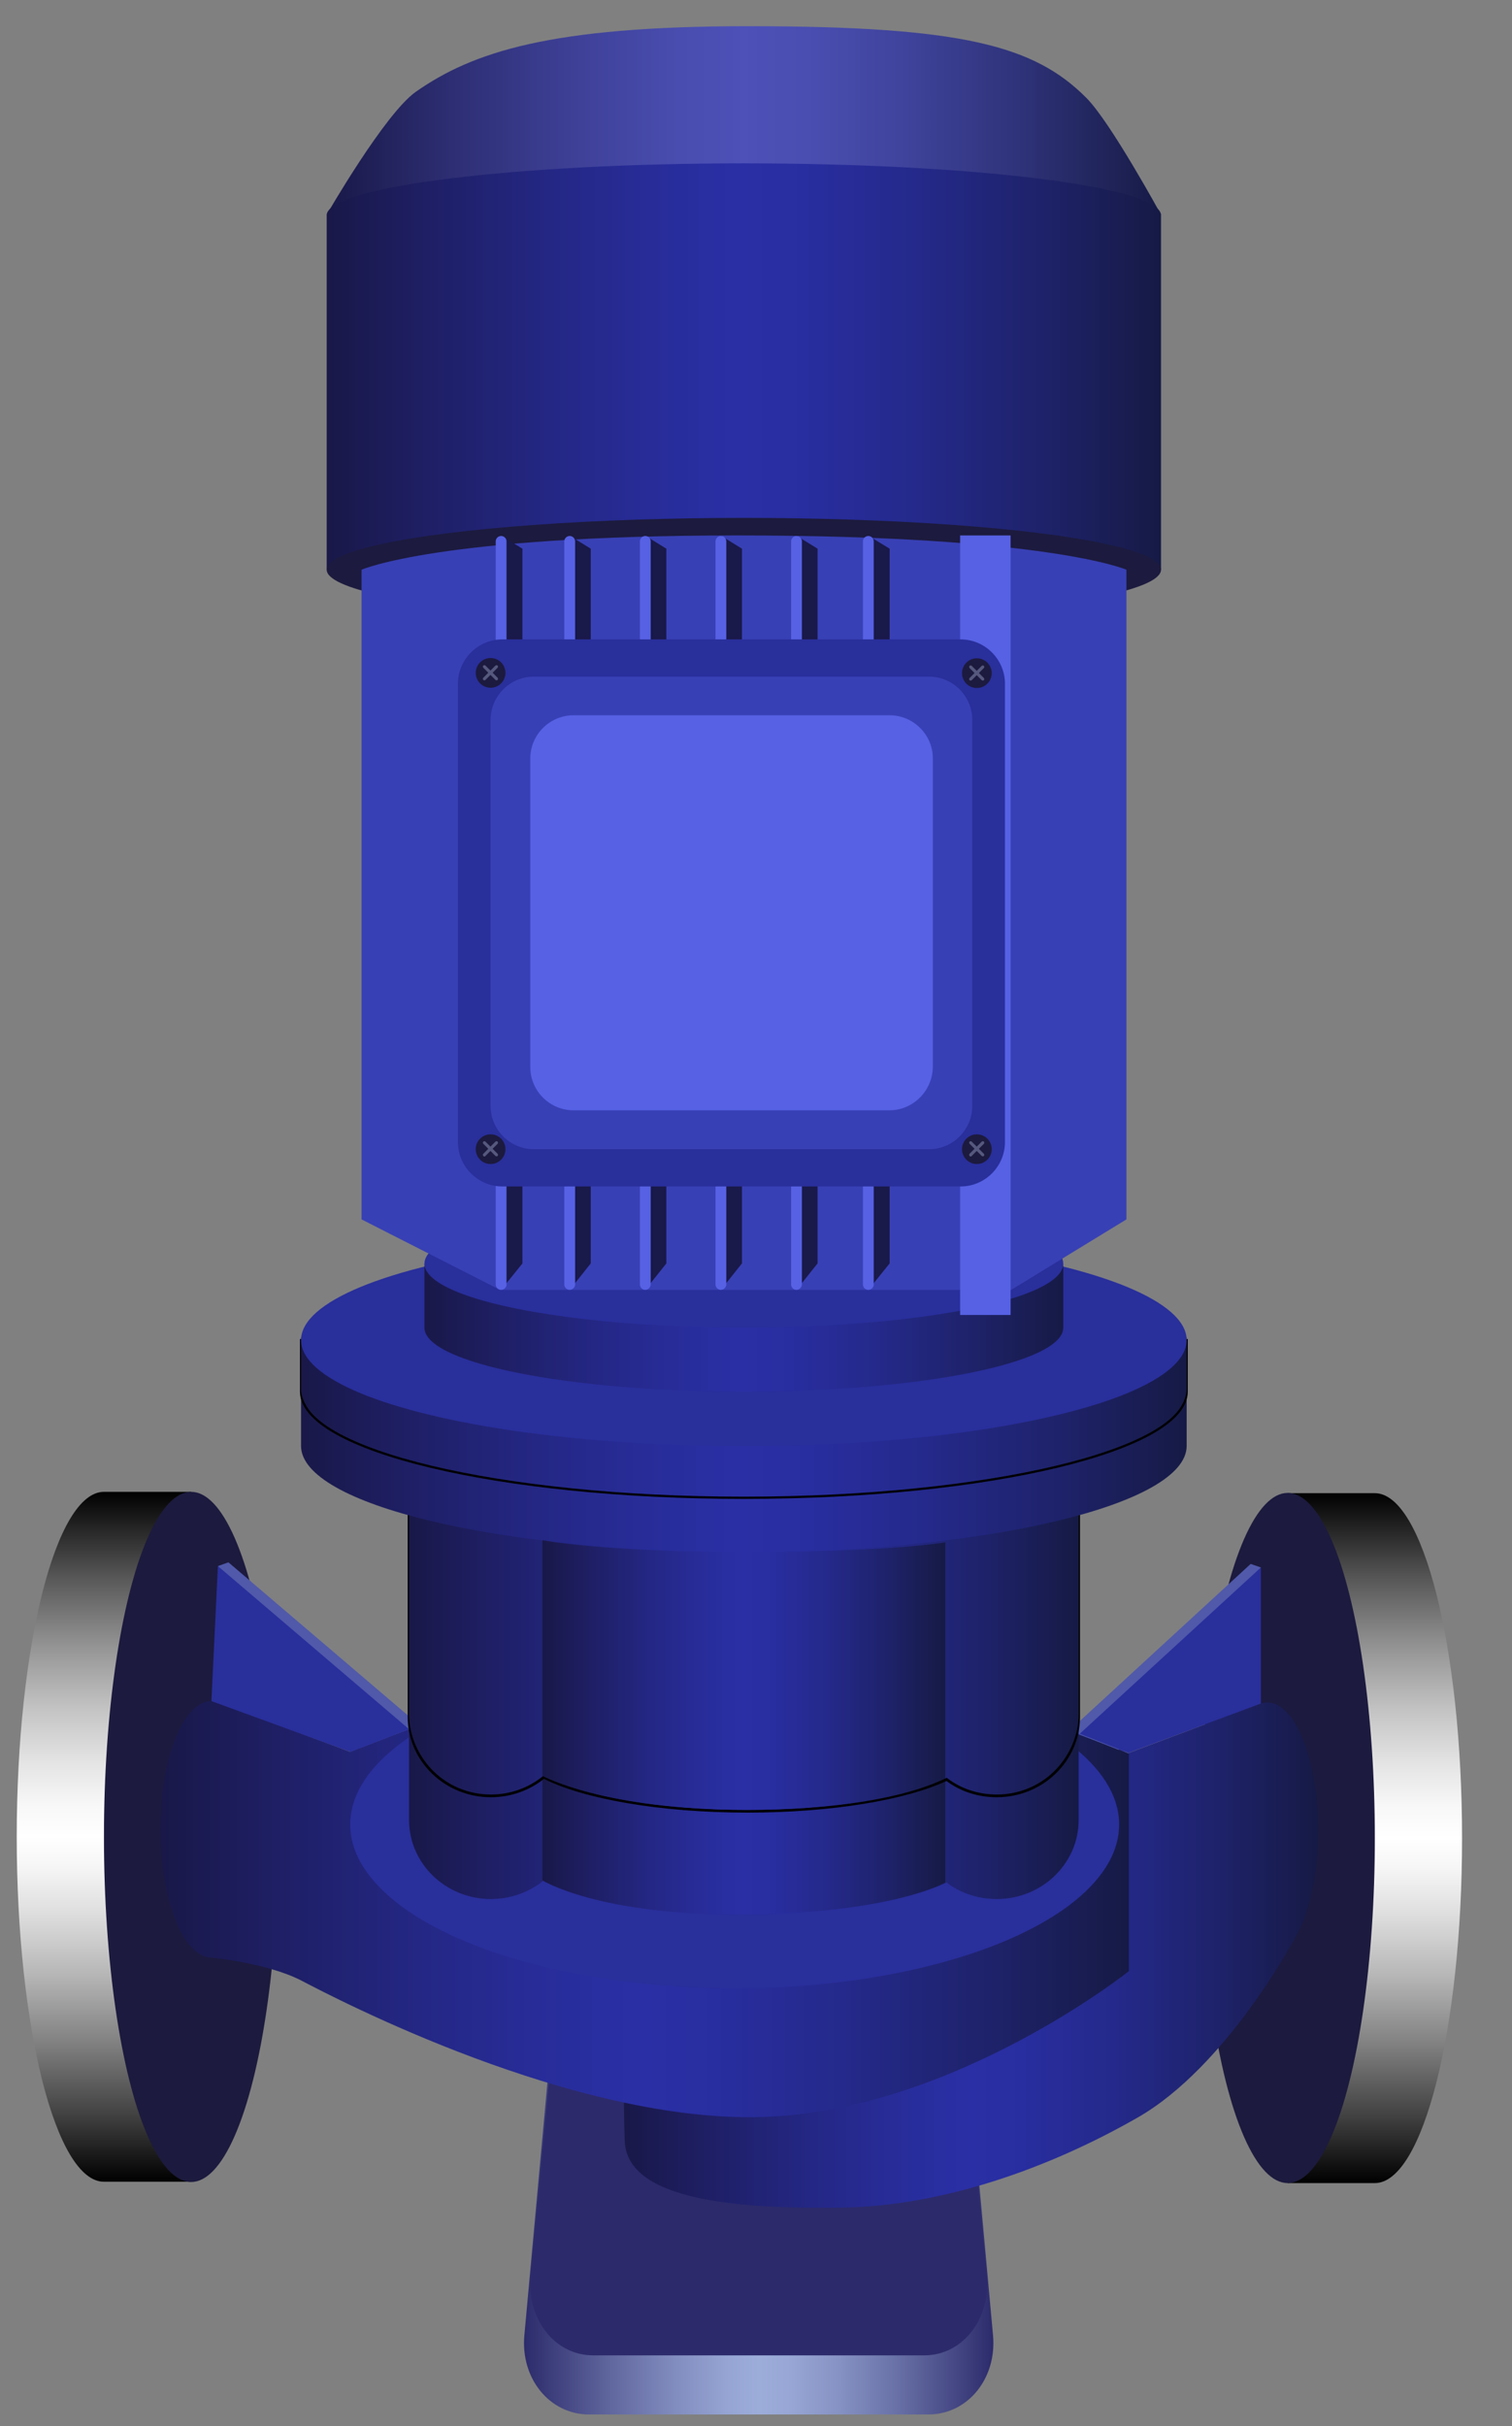 <?xml version="1.0" encoding="utf-8"?>
<!-- Generator: Adobe Illustrator 19.0.0, SVG Export Plug-In . SVG Version: 6.00 Build 0)  -->
<svg version="1.1" id="图层_1" xmlns="http://www.w3.org/2000/svg" xmlns:xlink="http://www.w3.org/1999/xlink" x="0px" y="0px"
	 viewBox="-199 -169.5 560 898.5" style="enable-background:new -199 -169.5 560 898.5;" xml:space="preserve">
<rect x="-199" y="-169.5" width="560" height="898.5" fill="#808080" stroke="none"/>
<style type="text/css">
	.st0{display:none;}
	.st1{display:inline;fill:#CAE4CA;}
	.st2{display:inline;fill:#A2D0A2;}
	.st3{display:inline;fill:#64B264;}
	.st4{fill:url(#XMLID_2_);}
	.st5{fill:#2C2A6B;}
	.st6{fill:url(#XMLID_3_);}
	.st7{fill:#1C1A3E;}
	.st8{fill:url(#XMLID_4_);}
	.st9{fill:url(#XMLID_5_);}
	.st10{fill:url(#XMLID_6_);}
	.st11{fill:#5059AA;}
	.st12{fill:#292F9B;}
	.st13{fill:url(#XMLID_7_);}
	.st14{fill:url(#XMLID_8_);}
	.st15{fill:url(#XMLID_9_);}
	.st16{fill:none;stroke:#000000;stroke-miterlimit:10;}
	.st17{fill:url(#XMLID_10_);}
	.st18{fill:url(#XMLID_11_);}
	.st19{fill:none;stroke:#000000;stroke-width:0.83;}
	.st20{fill:url(#XMLID_12_);}
	.st21{fill:url(#XMLID_13_);}
	.st22{fill:url(#XMLID_14_);}
	.st23{fill:url(#XMLID_76_);}
	.st24{fill:#3840B5;}
	.st25{fill:#19194A;}
	.st26{fill:#5661E4;}
	.st27{fill:#56587D;}
</style>
<g id="XMLID_15_" class="st0">
	<path id="XMLID_34_" class="st1" d="M220,34.9L190.5,33v267.4l5.9,7.6l19.7-11.3l3.9-7.6V34.9z"/>
	<path id="XMLID_33_" class="st1" d="M188.5,33H164v273.1l5.9,1.9l13.8-7.6l4.9-11.3L188.5,33L188.5,33z"/>
	<path id="XMLID_32_" class="st2" d="M158.1,33l-20.6-1.9v275l2.9,1.9l17.7-18.9V33z"/>
	<path id="XMLID_31_" class="st2" d="M127.6,31.1l-19.7-0.9v275.9l3.9,1.9l15.7-18.9v-258H127.6z"/>
	<path id="XMLID_30_" class="st2" d="M98.1,30.2H81.4v274.1l3.9,3.8l12.8-18.9L98.1,30.2L98.1,30.2z"/>
	<path id="XMLID_29_" class="st3" d="M55.9,28.3h5.9h5.9v260.8L55.9,308v-3.8L55.9,28.3L55.9,28.3z"/>
	<path id="XMLID_28_" class="st3" d="M41.1,30.2H23.4v275.9l2,1.9l15.7-18.9V30.2z"/>
	<path id="XMLID_27_" class="st3" d="M13.6,30.2l-19.7,0.9v273.1l2,1.9l17.7-17V30.2z"/>
	<path id="XMLID_26_" class="st3" d="M-14.9,31.1L-38.5,33v271.2l3.9,3.8l19.7-18.9L-14.9,31.1L-14.9,31.1z"/>
	<path id="XMLID_25_" class="st3" d="M-42.4,33H-67v271.2l5.9,3.8l18.7-18.9L-42.4,33L-42.4,33z"/>
</g>
<g>
	
		<linearGradient id="XMLID_2_" gradientUnits="userSpaceOnUse" x1="-4.923" y1="-99.05" x2="168.923" y2="-99.05" gradientTransform="matrix(1 0 0 -1 0 559)">
		<stop  offset="0" style="stop-color:#2C2A6B"/>
		<stop  offset="1.675937e-002" style="stop-color:#313070"/>
		<stop  offset="0.179" style="stop-color:#5F659D"/>
		<stop  offset="0.319" style="stop-color:#818CBE"/>
		<stop  offset="0.431" style="stop-color:#95A4D3"/>
		<stop  offset="0.5" style="stop-color:#9DADDA"/>
		<stop  offset="0.569" style="stop-color:#97A6D4"/>
		<stop  offset="0.671" style="stop-color:#8692C3"/>
		<stop  offset="0.793" style="stop-color:#6971A7"/>
		<stop  offset="0.93" style="stop-color:#424481"/>
		<stop  offset="1" style="stop-color:#2C2A6B"/>
	</linearGradient>
	<path id="XMLID_63_" class="st4" d="M144.8,724.7H19.2c-14.7,0-25.4-13.4-24-29.2l9.5-104.1h154.6l9.5,104.1
		C170.2,711.3,159.5,724.7,144.8,724.7z"/>
	<path id="XMLID_61_" class="st5" d="M143.3,702.8H20.7c-14.3,0-24.7-13.5-23.2-29.5l9.9-103.9h149.2l9.9,103.9
		C168,689.3,157.6,702.8,143.3,702.8z"/>
	
		<linearGradient id="XMLID_3_" gradientUnits="userSpaceOnUse" x1="-160.5" y1="-79.5" x2="-160.5" y2="176" gradientTransform="matrix(1 0 0 -1 0 559)">
		<stop  offset="0" style="stop-color:#000000"/>
		<stop  offset="9.038138e-002" style="stop-color:#3D3D3D"/>
		<stop  offset="0.202" style="stop-color:#818181"/>
		<stop  offset="0.302" style="stop-color:#B7B7B7"/>
		<stop  offset="0.389" style="stop-color:#DEDEDE"/>
		<stop  offset="0.458" style="stop-color:#F6F6F6"/>
		<stop  offset="0.5" style="stop-color:#FFFFFF"/>
		<stop  offset="0.544" style="stop-color:#F8F8F8"/>
		<stop  offset="0.608" style="stop-color:#E4E4E4"/>
		<stop  offset="0.686" style="stop-color:#C3C3C3"/>
		<stop  offset="0.774" style="stop-color:#959595"/>
		<stop  offset="0.87" style="stop-color:#5B5B5B"/>
		<stop  offset="0.972" style="stop-color:#141414"/>
		<stop  offset="1" style="stop-color:#000000"/>
	</linearGradient>
	<path id="XMLID_53_" class="st6" d="M-160.5,383c-17.8,0-32.3,57.2-32.3,127.8s14.5,127.7,32.3,127.7h32.3V383H-160.5z"/>
	<ellipse id="XMLID_46_" class="st7" cx="-128.2" cy="510.8" rx="32.3" ry="127.8"/>
	
		<linearGradient id="XMLID_4_" gradientUnits="userSpaceOnUse" x1="310.2" y1="-80" x2="310.2" y2="175.5" gradientTransform="matrix(1 0 0 -1 0 559)">
		<stop  offset="0" style="stop-color:#000000"/>
		<stop  offset="9.038138e-002" style="stop-color:#3D3D3D"/>
		<stop  offset="0.202" style="stop-color:#818181"/>
		<stop  offset="0.302" style="stop-color:#B7B7B7"/>
		<stop  offset="0.389" style="stop-color:#DEDEDE"/>
		<stop  offset="0.458" style="stop-color:#F6F6F6"/>
		<stop  offset="0.5" style="stop-color:#FFFFFF"/>
		<stop  offset="0.544" style="stop-color:#F8F8F8"/>
		<stop  offset="0.608" style="stop-color:#E4E4E4"/>
		<stop  offset="0.686" style="stop-color:#C3C3C3"/>
		<stop  offset="0.774" style="stop-color:#959595"/>
		<stop  offset="0.87" style="stop-color:#5B5B5B"/>
		<stop  offset="0.972" style="stop-color:#141414"/>
		<stop  offset="1" style="stop-color:#000000"/>
	</linearGradient>
	<path id="XMLID_58_" class="st8" d="M310.2,383.5c17.8,0,32.3,57.2,32.3,127.8S328,639,310.2,639h-32.3V383.5H310.2z"/>
	<ellipse id="XMLID_59_" class="st7" cx="277.9" cy="511.2" rx="32.3" ry="127.8"/>
	
		<linearGradient id="XMLID_5_" gradientUnits="userSpaceOnUse" x1="31.956" y1="4.426" x2="289.2" y2="4.426" gradientTransform="matrix(1 0 0 -1 0 559)">
		<stop  offset="0" style="stop-color:#191848"/>
		<stop  offset="8.859548e-002" style="stop-color:#1D1D5E"/>
		<stop  offset="0.268" style="stop-color:#242784"/>
		<stop  offset="0.411" style="stop-color:#282D9C"/>
		<stop  offset="0.5" style="stop-color:#2A2FA5"/>
		<stop  offset="0.585" style="stop-color:#282D9E"/>
		<stop  offset="0.711" style="stop-color:#24298A"/>
		<stop  offset="0.861" style="stop-color:#1E2269"/>
		<stop  offset="1" style="stop-color:#161A45"/>
	</linearGradient>
	<path id="XMLID_51_" class="st9" d="M289.2,508.5c0-26.2-8.4-47.5-18.8-47.5c-0.8,0-1.7,0.2-2.5,0.4l0,0l-0.3,0.1
		c-0.1,0-0.1,0-0.2,0.1l-48.6,18.2c-73.6-35.3-186.4,0-186.4,0s-1,121.8,0,143.8s42.5,25,80,24.5s77-14.5,110-33.4
		s58.2-66.4,58.2-66.4l0,0C285.8,539.7,289.2,525.1,289.2,508.5z"/>
	
		<linearGradient id="XMLID_6_" gradientUnits="userSpaceOnUse" x1="-139.6" y1="28.975" x2="219.1" y2="28.975" gradientTransform="matrix(1 0 0 -1 0 559)">
		<stop  offset="0" style="stop-color:#191848"/>
		<stop  offset="8.859548e-002" style="stop-color:#1D1D5E"/>
		<stop  offset="0.268" style="stop-color:#242784"/>
		<stop  offset="0.411" style="stop-color:#282D9C"/>
		<stop  offset="0.5" style="stop-color:#2A2FA5"/>
		<stop  offset="0.585" style="stop-color:#282D9E"/>
		<stop  offset="0.711" style="stop-color:#24298A"/>
		<stop  offset="0.861" style="stop-color:#1E2269"/>
		<stop  offset="1" style="stop-color:#161A45"/>
	</linearGradient>
	<path id="XMLID_64_" class="st10" d="M76.5,445.5C13,444-69.3,479.3-69.3,479.3l-48.6-18.2c0,0-0.1,0-0.1-0.1l-0.3-0.1l0,0
		c-0.8-0.3-1.6-0.4-2.5-0.4c-10.4,0-18.8,21.3-18.8,47.5s8.5,47.5,18.9,47.5c0,0,20.8,2,33.3,8.5s101,53,171.5,50.5s135-54,135-54
		V480C219,480,140,447,76.5,445.5z"/>
	<polygon id="XMLID_52_" class="st11" points="-116.9,459.1 -114.4,409.1 -43.7,469.4 -65.4,477.8 	"/>
	<polygon id="XMLID_57_" class="st11" points="-118.3,410.5 -114.4,409.1 -113.4,416.3 	"/>
	<polygon id="XMLID_49_" class="st12" points="-120.7,460.5 -118.3,410.5 -47.5,470.9 -69.2,479.3 	"/>
	<polygon id="XMLID_65_" class="st11" points="268,411 264.2,409.7 261.1,419.7 	"/>
	<polygon id="XMLID_56_" class="st11" points="264.2,460.1 264.2,409.7 197.1,471.4 215.2,478.5 	"/>
	<polygon id="XMLID_55_" class="st12" points="268,461.4 268,411 200.9,472.6 218.9,479.7 	"/>
	<ellipse id="XMLID_54_" class="st12" cx="73.1" cy="506.2" rx="142.4" ry="60.7"/>
	
		<linearGradient id="XMLID_7_" gradientUnits="userSpaceOnUse" x1="-47.5" y1="106.25" x2="200.5" y2="106.25" gradientTransform="matrix(1 0 0 -1 0 559)">
		<stop  offset="0" style="stop-color:#191848"/>
		<stop  offset="8.859548e-002" style="stop-color:#1D1D5E"/>
		<stop  offset="0.268" style="stop-color:#242784"/>
		<stop  offset="0.411" style="stop-color:#282D9C"/>
		<stop  offset="0.5" style="stop-color:#2A2FA5"/>
		<stop  offset="0.585" style="stop-color:#282D9E"/>
		<stop  offset="0.711" style="stop-color:#24298A"/>
		<stop  offset="0.861" style="stop-color:#1E2269"/>
		<stop  offset="1" style="stop-color:#161A45"/>
	</linearGradient>
	<path id="XMLID_50_" class="st13" d="M200.5,366h-248v138.5l0,0l0,0c0,16.2,13.6,29.3,30.3,29.3c7.5,0,14.3-2.6,19.6-6.9
		c14.7,7.5,43,12.6,75.4,12.6c31.3,0,58.7-4.7,73.8-11.8c5.1,3.9,11.6,6.1,18.6,6.1c16.7,0,30.3-13.1,30.3-29.3l0,0l0,0L200.5,366
		L200.5,366z"/>
	
		<linearGradient id="XMLID_8_" gradientUnits="userSpaceOnUse" x1="-78" y1="683.9" x2="231" y2="683.9" gradientTransform="matrix(1 0 0 -1 0 559)">
		<stop  offset="0" style="stop-color:#191848"/>
		<stop  offset="0.141" style="stop-color:#2C2D71"/>
		<stop  offset="0.297" style="stop-color:#3E4097"/>
		<stop  offset="0.422" style="stop-color:#494DAF"/>
		<stop  offset="0.5" style="stop-color:#4D51B8"/>
		<stop  offset="0.575" style="stop-color:#4A4EB1"/>
		<stop  offset="0.686" style="stop-color:#40449D"/>
		<stop  offset="0.82" style="stop-color:#30347C"/>
		<stop  offset="0.97" style="stop-color:#1B1F4F"/>
		<stop  offset="1" style="stop-color:#161A45"/>
	</linearGradient>
	<path id="XMLID_45_" class="st14" d="M203.3-133.3C212.2-124.5,231-90,231-90H-78c0,0,21.5-37.4,33-45.5
		c21-14.7,49.7-24.3,123-24.3C157.3-159.8,184.1-152.6,203.3-133.3z"/>
	
		<linearGradient id="XMLID_9_" gradientUnits="userSpaceOnUse" x1="1.9" y1="45.44" x2="151.1" y2="45.44" gradientTransform="matrix(1 0 0 -1 0 559)">
		<stop  offset="0" style="stop-color:#191848"/>
		<stop  offset="8.859548e-002" style="stop-color:#1D1D5E"/>
		<stop  offset="0.268" style="stop-color:#242784"/>
		<stop  offset="0.411" style="stop-color:#282D9C"/>
		<stop  offset="0.5" style="stop-color:#2A2FA5"/>
		<stop  offset="0.585" style="stop-color:#282D9E"/>
		<stop  offset="0.711" style="stop-color:#24298A"/>
		<stop  offset="0.861" style="stop-color:#1E2269"/>
		<stop  offset="1" style="stop-color:#161A45"/>
	</linearGradient>
	<path id="XMLID_40_" class="st15" d="M1.9,487.6v39.3c0,0,21.1,13.2,75.4,12.6s73.8-11.8,73.8-11.8v-39.3c0,0-19.8,11.8-73.8,11.8
		S1.9,487.6,1.9,487.6z"/>
	<path id="XMLID_62_" class="st16" d="M200.5,327.8h-248v138.5l0,0l0,0c0,16.2,13.6,29.3,30.3,29.3c7.5,0,14.3-2.6,19.6-6.9
		c14.7,7.5,43,12.6,75.4,12.6c31.3,0,58.7-4.7,73.8-11.8c5.1,3.9,11.6,6.1,18.6,6.1c16.7,0,30.3-13.1,30.3-29.3l0,0l0,0L200.5,327.8
		L200.5,327.8z"/>
	
		<linearGradient id="XMLID_10_" gradientUnits="userSpaceOnUse" x1="-47.5" y1="145.45" x2="200.5" y2="145.45" gradientTransform="matrix(1 0 0 -1 0 559)">
		<stop  offset="0" style="stop-color:#191848"/>
		<stop  offset="8.859548e-002" style="stop-color:#1D1D5E"/>
		<stop  offset="0.268" style="stop-color:#242784"/>
		<stop  offset="0.411" style="stop-color:#282D9C"/>
		<stop  offset="0.5" style="stop-color:#2A2FA5"/>
		<stop  offset="0.585" style="stop-color:#282D9E"/>
		<stop  offset="0.711" style="stop-color:#24298A"/>
		<stop  offset="0.861" style="stop-color:#1E2269"/>
		<stop  offset="1" style="stop-color:#161A45"/>
	</linearGradient>
	<path id="XMLID_42_" class="st17" d="M200.5,326.8h-248v138.5l0,0l0,0c0,16.2,13.6,29.3,30.3,29.3c7.5,0,14.3-2.6,19.6-6.9
		c14.7,7.5,43,12.6,75.4,12.6c31.3,0,58.7-4.7,73.8-11.8c5.1,3.9,11.6,6.1,18.6,6.1c16.7,0,30.3-13.1,30.3-29.3l0,0l0,0L200.5,326.8
		L200.5,326.8z"/>
	
		<linearGradient id="XMLID_11_" gradientUnits="userSpaceOnUse" x1="-87.5" y1="193" x2="240.5" y2="193" gradientTransform="matrix(1 0 0 -1 0 559)">
		<stop  offset="0" style="stop-color:#191848"/>
		<stop  offset="8.859548e-002" style="stop-color:#1D1D5E"/>
		<stop  offset="0.268" style="stop-color:#242784"/>
		<stop  offset="0.411" style="stop-color:#282D9C"/>
		<stop  offset="0.5" style="stop-color:#2A2FA5"/>
		<stop  offset="0.585" style="stop-color:#282D9E"/>
		<stop  offset="0.711" style="stop-color:#24298A"/>
		<stop  offset="0.861" style="stop-color:#1E2269"/>
		<stop  offset="1" style="stop-color:#161A45"/>
	</linearGradient>
	<path id="XMLID_39_" class="st18" d="M219.8,346.9c-28-12-81.7-20.2-143.3-20.2s-115.3,8.1-143.3,20.2h-20.7V366
		c0,21.7,73.4,39.3,164,39.3s164-17.6,164-39.3v-19.1H219.8z"/>
	<path id="XMLID_43_" class="st19" d="M219.8,326.8c-28-12-81.7-20.2-143.3-20.2s-115.3,8.1-143.3,20.2h-20.7v19.1
		c0,21.7,73.4,39.3,164,39.3s164-17.6,164-39.3v-19.1L219.8,326.8L219.8,326.8z"/>
	
		<linearGradient id="XMLID_12_" gradientUnits="userSpaceOnUse" x1="-87.5" y1="214.1" x2="240.5" y2="214.1" gradientTransform="matrix(1 0 0 -1 0 559)">
		<stop  offset="0" style="stop-color:#191848"/>
		<stop  offset="8.859548e-002" style="stop-color:#1D1D5E"/>
		<stop  offset="0.268" style="stop-color:#242784"/>
		<stop  offset="0.411" style="stop-color:#282D9C"/>
		<stop  offset="0.5" style="stop-color:#2A2FA5"/>
		<stop  offset="0.585" style="stop-color:#282D9E"/>
		<stop  offset="0.711" style="stop-color:#24298A"/>
		<stop  offset="0.861" style="stop-color:#1E2269"/>
		<stop  offset="1" style="stop-color:#161A45"/>
	</linearGradient>
	<path id="XMLID_67_" class="st20" d="M219.8,325.8c-28-12-81.7-20.2-143.3-20.2s-115.3,8.1-143.3,20.2h-20.7v19.1
		c0,21.7,73.4,39.3,164,39.3s164-17.6,164-39.3v-19.1L219.8,325.8L219.8,325.8z"/>
	<ellipse id="XMLID_38_" class="st12" cx="76.5" cy="326.8" rx="164" ry="39.3"/>
	
		<linearGradient id="XMLID_13_" gradientUnits="userSpaceOnUse" x1="1.9" y1="108.15" x2="151.1" y2="108.15" gradientTransform="matrix(1 0 0 -1 0 559)">
		<stop  offset="0" style="stop-color:#191848"/>
		<stop  offset="8.859548e-002" style="stop-color:#1D1D5E"/>
		<stop  offset="0.268" style="stop-color:#242784"/>
		<stop  offset="0.411" style="stop-color:#282D9C"/>
		<stop  offset="0.5" style="stop-color:#2A2FA5"/>
		<stop  offset="0.585" style="stop-color:#282D9E"/>
		<stop  offset="0.711" style="stop-color:#24298A"/>
		<stop  offset="0.861" style="stop-color:#1E2269"/>
		<stop  offset="1" style="stop-color:#161A45"/>
	</linearGradient>
	<path id="XMLID_66_" class="st21" d="M1.9,400.9v87.3c0,0,22.8,12.6,75.4,12.6c54.4,0,73.8-11.8,73.8-11.8v-87.3
		c0,0-19.8,3.6-73.8,3.6S1.9,400.9,1.9,400.9z"/>
	
		<linearGradient id="XMLID_14_" gradientUnits="userSpaceOnUse" x1="-41.8" y1="236.8" x2="194.8" y2="236.8" gradientTransform="matrix(1 0 0 -1 0 559)">
		<stop  offset="0" style="stop-color:#191848"/>
		<stop  offset="8.859548e-002" style="stop-color:#1D1D5E"/>
		<stop  offset="0.268" style="stop-color:#242784"/>
		<stop  offset="0.411" style="stop-color:#282D9C"/>
		<stop  offset="0.5" style="stop-color:#2A2FA5"/>
		<stop  offset="0.585" style="stop-color:#282D9E"/>
		<stop  offset="0.711" style="stop-color:#24298A"/>
		<stop  offset="0.861" style="stop-color:#1E2269"/>
		<stop  offset="1" style="stop-color:#161A45"/>
	</linearGradient>
	<path id="XMLID_41_" class="st22" d="M-41.8,298.5v23.7c0,13.1,53,23.7,118.3,23.7s118.3-10.6,118.3-23.7v-23.7H-41.8z"/>
	<ellipse id="XMLID_37_" class="st12" cx="76.5" cy="298.5" rx="118.3" ry="23.7"/>
	
		<linearGradient id="XMLID_76_" gradientUnits="userSpaceOnUse" x1="-78" y1="592.75" x2="231" y2="592.75" gradientTransform="matrix(1 0 0 -1 0 559)">
		<stop  offset="0" style="stop-color:#191848"/>
		<stop  offset="8.859548e-002" style="stop-color:#1D1D5E"/>
		<stop  offset="0.268" style="stop-color:#242784"/>
		<stop  offset="0.411" style="stop-color:#282D9C"/>
		<stop  offset="0.5" style="stop-color:#2A2FA5"/>
		<stop  offset="0.585" style="stop-color:#282D9E"/>
		<stop  offset="0.711" style="stop-color:#24298A"/>
		<stop  offset="0.861" style="stop-color:#1E2269"/>
		<stop  offset="1" style="stop-color:#161A45"/>
	</linearGradient>
	<path id="XMLID_48_" class="st23" d="M231-90c-1.1-10.5-69.9-19-154.5-19S-76.8-100.5-78-90l0,0V41.5h309V-90L231-90z"/>
	<ellipse id="XMLID_47_" class="st7" cx="76.5" cy="41.5" rx="154.5" ry="19.2"/>
	<path id="XMLID_17_" class="st24" d="M218.2,41.5v240.6l-42.7,26.1H-13.8l-51.3-26.1V41.5c0,0,28.4-12.7,139.2-12.7
		C189.3,28.8,218.2,41.5,218.2,41.5z"/>
	<polygon id="XMLID_44_" class="st25" points="-13.4,28.9 -5.5,33.7 -5.5,298.4 -13.4,308.2 	"/>
	<polygon id="XMLID_68_" class="st25" points="12,28.9 19.8,33.7 19.8,298.4 12,308.2 	"/>
	<polygon id="XMLID_69_" class="st25" points="40,28.9 47.8,33.7 47.8,298.4 40,308.2 	"/>
	<polygon id="XMLID_70_" class="st25" points="68,28.9 75.8,33.7 75.8,298.4 68,308.2 	"/>
	<polygon id="XMLID_71_" class="st25" points="96,28.9 103.8,33.7 103.8,298.4 96,308.2 	"/>
	<polygon id="XMLID_72_" class="st25" points="122.6,28.9 130.5,33.7 130.5,298.4 122.6,308.2 	"/>
	<path id="XMLID_16_" class="st26" d="M-13.4,308.2L-13.4,308.2c-1.1,0-2-0.9-2-2V31c0-1.1,0.9-2,2-2l0,0c1.1,0,2,0.9,2,2v275.2
		C-11.3,307.2-12.3,308.2-13.4,308.2z"/>
	<path id="XMLID_19_" class="st26" d="M12,308.2L12,308.2c-1.1,0-2-0.9-2-2V31c0-1.1,0.9-2,2-2l0,0c1.1,0,2,0.9,2,2v275.2
		C14,307.2,13.1,308.2,12,308.2z"/>
	<path id="XMLID_20_" class="st26" d="M40,308.2L40,308.2c-1.1,0-2-0.9-2-2V31c0-1.1,0.9-2,2-2l0,0c1.1,0,2,0.9,2,2v275.2
		C42,307.2,41.1,308.2,40,308.2z"/>
	<path id="XMLID_21_" class="st26" d="M68,308.2L68,308.2c-1.1,0-2-0.9-2-2V31c0-1.1,0.9-2,2-2l0,0c1.1,0,2,0.9,2,2v275.2
		C70,307.2,69.1,308.2,68,308.2z"/>
	<path id="XMLID_22_" class="st26" d="M96,308.2L96,308.2c-1.1,0-2-0.9-2-2V31c0-1.1,0.9-2,2-2l0,0c1.1,0,2,0.9,2,2v275.2
		C98,307.2,97.1,308.2,96,308.2z"/>
	<path id="XMLID_23_" class="st26" d="M122.6,308.2L122.6,308.2c-1.1,0-2-0.9-2-2V31c0-1.1,0.9-2,2-2l0,0c1.1,0,2,0.9,2,2v275.2
		C124.7,307.2,123.7,308.2,122.6,308.2z"/>
	<rect id="XMLID_18_" x="156.6" y="28.8" class="st26" width="18.7" height="288.7"/>
	<path id="XMLID_24_" class="st12" d="M156.8,269.9H-13c-9,0-16.4-7.4-16.4-16.4V83.7c0-9,7.4-16.4,16.4-16.4h169.8
		c9,0,16.4,7.4,16.4,16.4v169.8C173.2,262.5,165.8,269.9,156.8,269.9z"/>
	<path id="XMLID_35_" class="st24" d="M145.1,256.1H-1.3c-8.8,0-16-7.2-16-16v-143c0-8.8,7.2-16,16-16h146.4c8.8,0,16,7.2,16,16v143
		C161.1,248.9,153.9,256.1,145.1,256.1z"/>
	<path id="XMLID_36_" class="st26" d="M130.4,241.7h-117c-8.8,0-16-7.2-16-16V111.4c0-8.8,7.2-16,16-16h117.1c8.8,0,16,7.2,16,16
		v114.2C146.4,234.5,139.2,241.7,130.4,241.7z"/>
	<g id="XMLID_75_">
		<circle id="XMLID_60_" class="st7" cx="162.8" cy="79.8" r="5.5"/>
		<path id="XMLID_73_" class="st27" d="M160.1,82.4L160.1,82.4c-0.2-0.2-0.2-0.6,0-0.8l4.5-4.5c0.2-0.2,0.6-0.2,0.8,0l0,0
			c0.2,0.2,0.2,0.6,0,0.8l-4.5,4.5C160.7,82.6,160.3,82.6,160.1,82.4z"/>
		<path id="XMLID_74_" class="st27" d="M160.1,77.1L160.1,77.1c0.2-0.2,0.6-0.2,0.8,0l4.5,4.5c0.2,0.2,0.2,0.6,0,0.8l0,0
			c-0.2,0.2-0.6,0.2-0.8,0l-4.5-4.5C159.9,77.6,159.9,77.3,160.1,77.1z"/>
	</g>
	<g id="XMLID_77_">
		<circle id="XMLID_80_" class="st7" cx="-17.3" cy="79.7" r="5.5"/>
		<path id="XMLID_79_" class="st27" d="M-20,82.3L-20,82.3c-0.2-0.2-0.2-0.6,0-0.8l4.5-4.5c0.2-0.2,0.6-0.2,0.8,0l0,0
			c0.2,0.2,0.2,0.6,0,0.8l-4.5,4.5C-19.4,82.5-19.8,82.5-20,82.3z"/>
		<path id="XMLID_78_" class="st27" d="M-20,77L-20,77c0.2-0.2,0.6-0.2,0.8,0l4.5,4.5c0.2,0.2,0.2,0.6,0,0.8l0,0
			c-0.2,0.2-0.6,0.2-0.8,0l-4.5-4.5C-20.2,77.5-20.2,77.2-20,77z"/>
	</g>
	<g id="XMLID_81_">
		<circle id="XMLID_84_" class="st7" cx="-17.3" cy="256.1" r="5.5"/>
		<path id="XMLID_83_" class="st27" d="M-20,258.6L-20,258.6c-0.2-0.2-0.2-0.6,0-0.8l4.5-4.5c0.2-0.2,0.6-0.2,0.8,0l0,0
			c0.2,0.2,0.2,0.6,0,0.8l-4.5,4.5C-19.4,258.9-19.8,258.9-20,258.6z"/>
		<path id="XMLID_82_" class="st27" d="M-20,253.3L-20,253.3c0.2-0.2,0.6-0.2,0.8,0l4.5,4.5c0.2,0.2,0.2,0.6,0,0.8l0,0
			c-0.2,0.2-0.6,0.2-0.8,0l-4.5-4.5C-20.2,253.9-20.2,253.5-20,253.3z"/>
	</g>
	<g id="XMLID_85_">
		<circle id="XMLID_88_" class="st7" cx="162.8" cy="256.1" r="5.5"/>
		<path id="XMLID_87_" class="st27" d="M160.1,258.6L160.1,258.6c-0.2-0.2-0.2-0.6,0-0.8l4.5-4.5c0.2-0.2,0.6-0.2,0.8,0l0,0
			c0.2,0.2,0.2,0.6,0,0.8l-4.5,4.5C160.7,258.9,160.3,258.9,160.1,258.6z"/>
		<path id="XMLID_86_" class="st27" d="M160.1,253.3L160.1,253.3c0.2-0.2,0.6-0.2,0.8,0l4.5,4.5c0.2,0.2,0.2,0.6,0,0.8l0,0
			c-0.2,0.2-0.6,0.2-0.8,0l-4.5-4.5C159.9,253.9,159.9,253.5,160.1,253.3z"/>
	</g>
</g>
</svg>
